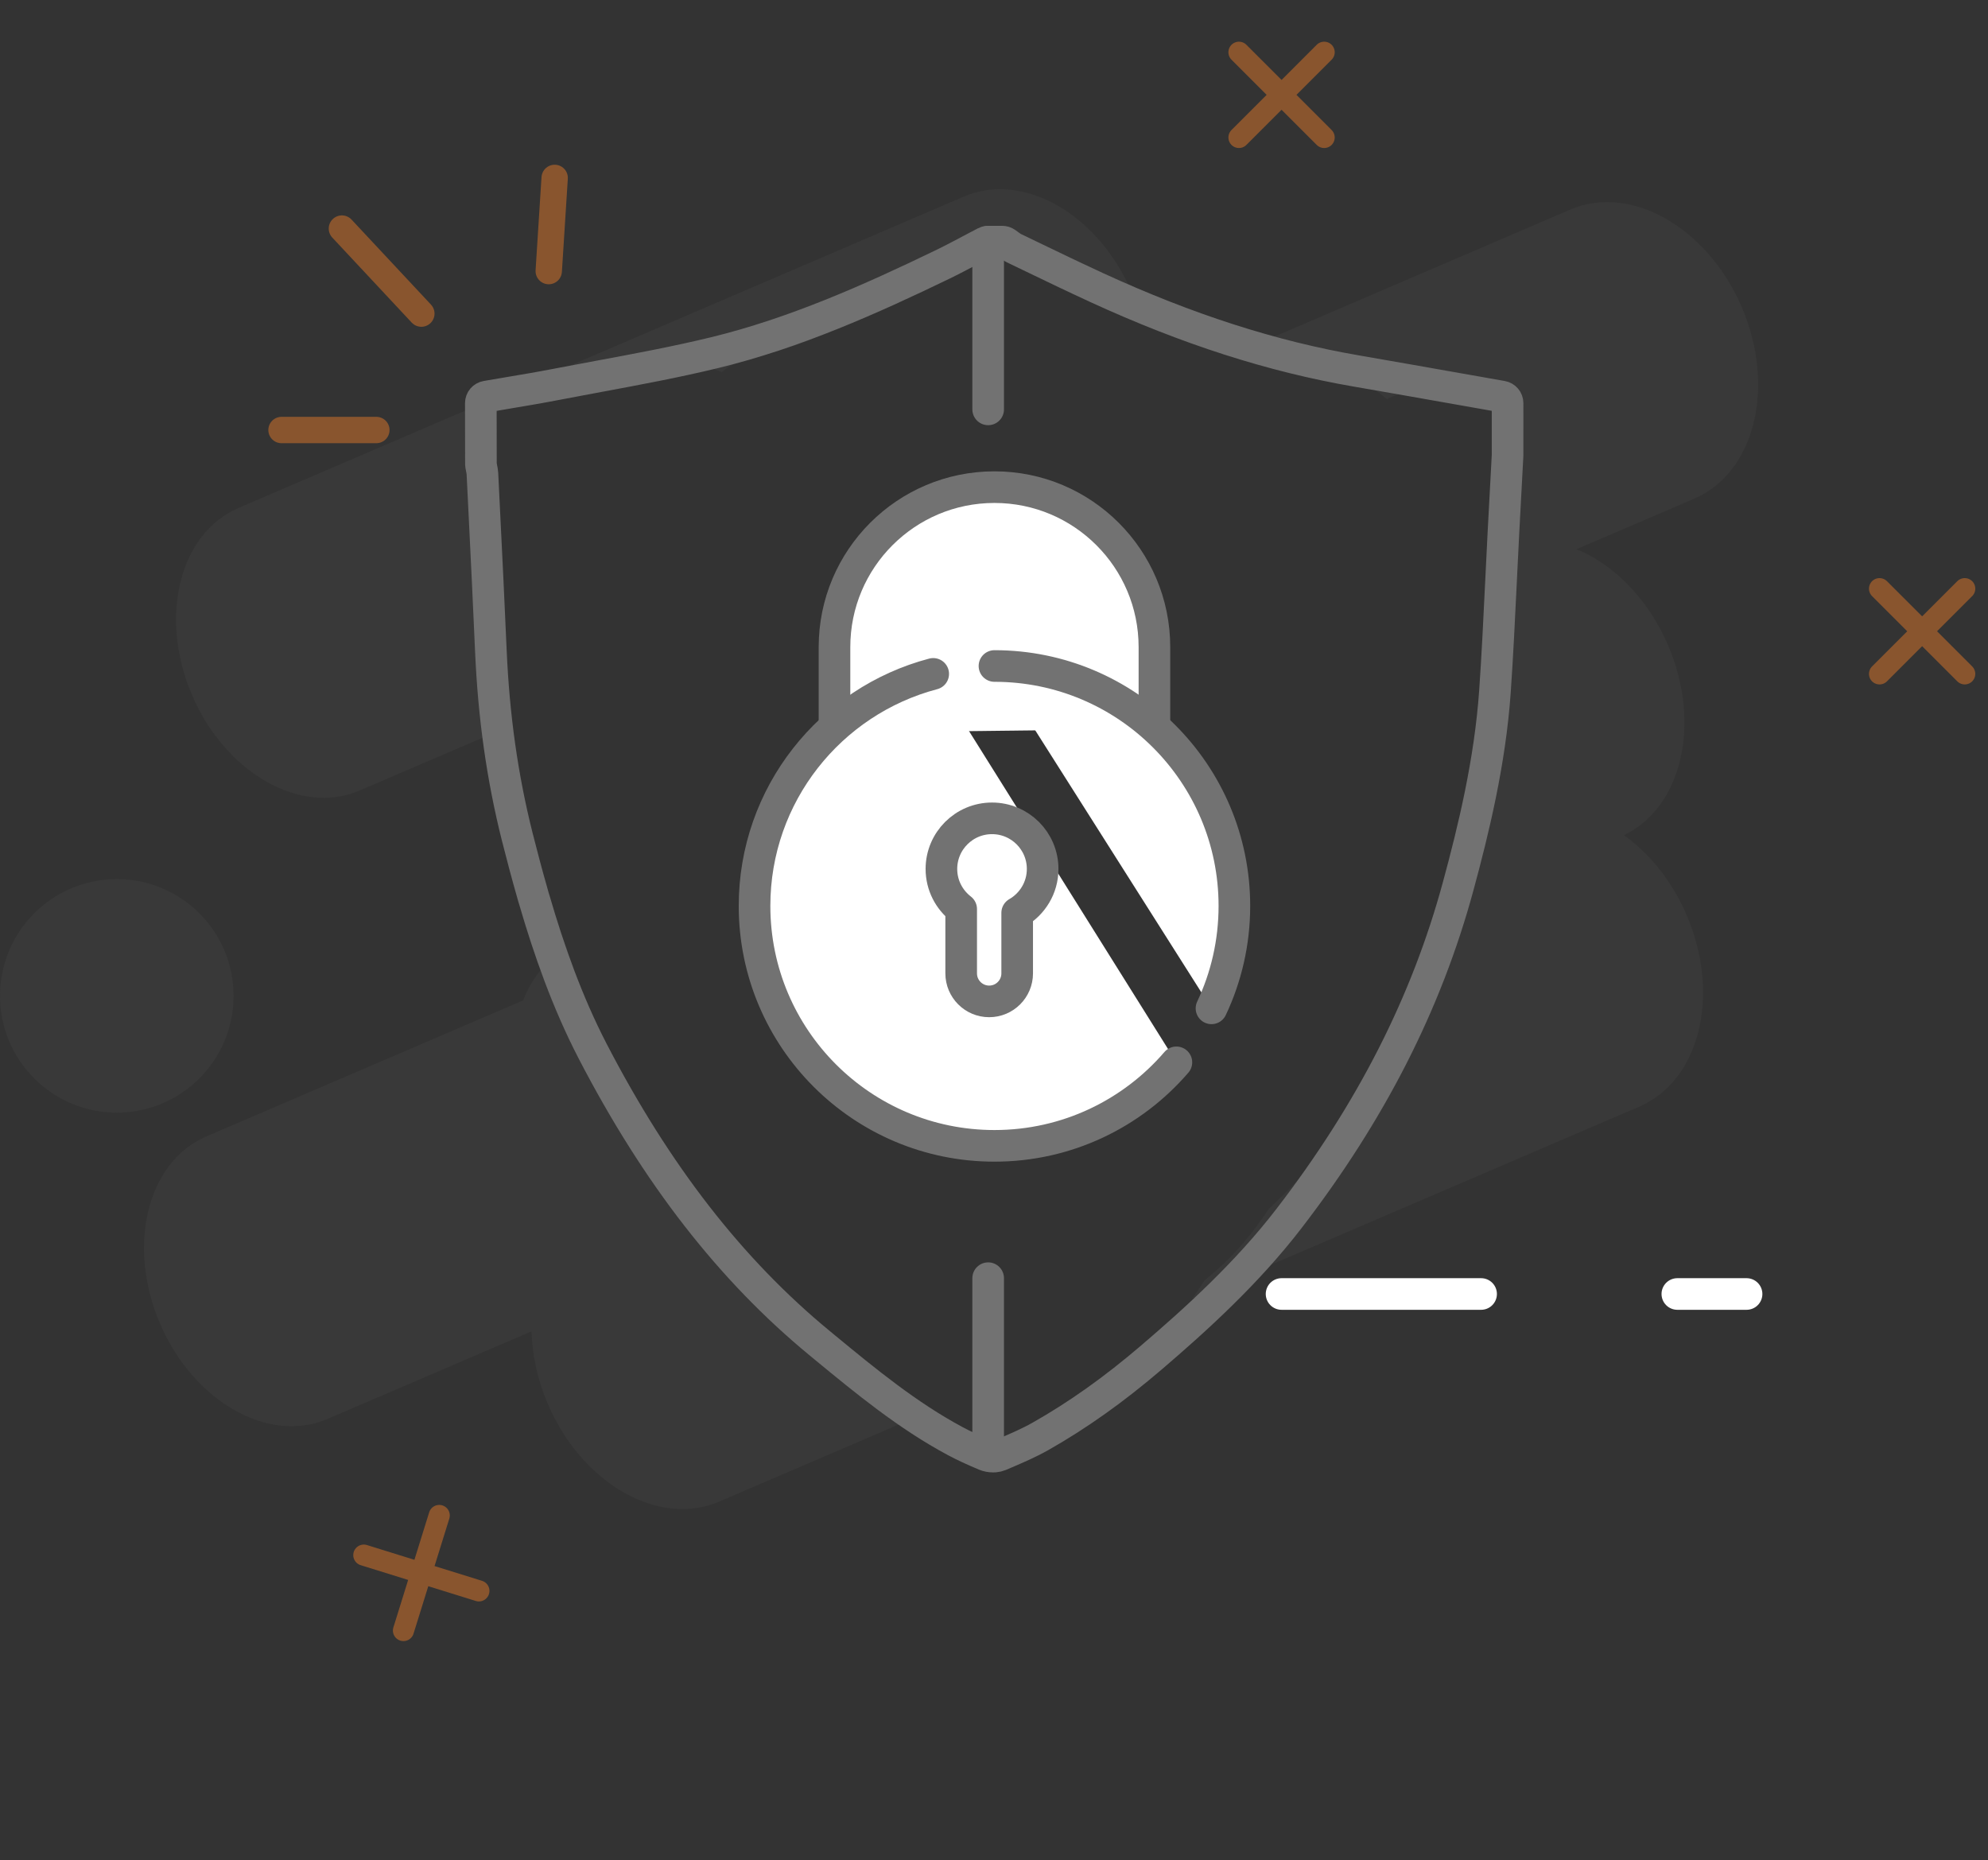<?xml version="1.0" encoding="utf-8"?>
<!-- Generator: Adobe Illustrator 16.0.0, SVG Export Plug-In . SVG Version: 6.00 Build 0)  -->
<!DOCTYPE svg PUBLIC "-//W3C//DTD SVG 1.1//EN" "http://www.w3.org/Graphics/SVG/1.1/DTD/svg11.dtd">
<svg version="1.1" id="Layer_1" xmlns="http://www.w3.org/2000/svg" xmlns:xlink="http://www.w3.org/1999/xlink" x="0px" y="0px"
	 width="377.257px" height="353px" viewBox="0 0 377.257 353" enable-background="new 0 0 377.257 353" xml:space="preserve">
<rect x="0" y="0" width="377.257" height="353" fill="#333333" stroke="none"/>
<path opacity="0.1" fill="#727272" d="M214.732,55.385c-6.355-14.804-20.594-22.902-31.804-18.091L45.242,96.4
	c-11.21,4.813-15.146,20.714-8.792,35.518c6.355,14.803,20.594,22.902,31.805,18.091l28.896-12.404
	c-1.479-3.775-2.307-7.857-2.325-12.105c-0.008-1.982-0.062-3.956-0.173-5.926c-0.018-0.074-0.032-0.148-0.05-0.222
	c-0.05-0.075-0.092-0.151-0.144-0.226c-5.579-8.099-5.957-18.763-2.735-28.029C91.43,89.962,91.318,88.793,91.15,87
	c0.008-2.637,0.673-5.094,1.994-7.372c0.761-0.985,1.522-1.971,2.284-2.956c2.727-2.727,6.47-4.278,10.328-4.278
	c0.483,0,0.965,0.024,1.443,0.072c9.01-4.971,20.291-5.991,29.764-1.845c1.534-1.298,3.351-2.261,5.411-2.706
	c7.309-1.578,13.205-3.848,19.575-7.462c6.173-3.503,12.155-8.377,19.128-10.235c12.563-3.348,24.261,3.131,35.092,9.117
	C215.768,58.016,215.295,56.696,214.732,55.385z"/>
<path opacity="0.1" fill="#727272" d="M165.949,261.986c-3.799-2.492-7.188-5.692-9.237-9.361c-1.725-0.742-3.431-1.584-5.112-2.538
	c-9.646-5.477-17.389-13.947-23.187-23.299c-3.993-6.439-7.013-13.362-9.739-20.423c-5.169-8.342-8.878-17.155-11.156-26.523
	c-3.75,2.192-6.55,5.707-8.256,10.007l-60.104,25.803c-11.21,4.811-15.146,20.712-8.792,35.518
	c6.354,14.802,20.595,22.902,31.805,18.089l38.698-16.611c0.116,4.465,1.114,9.177,3.092,13.786
	c6.502,15.146,21.072,23.434,32.542,18.51l39.737-17.059c-1.933-0.68-3.814-1.534-5.609-2.586
	C168.944,264.311,167.387,263.196,165.949,261.986z"/>
<path opacity="0.1" fill="#727272" d="M330.528,58.283c-6.503-15.146-21.071-23.434-32.542-18.51l-62.091,26.655
	c3.302,0.455,6.608,0.902,9.871,1.58c6.281,1.304,12.76,3.681,17.418,7.738c0.965-0.482,1.953-0.942,2.998-1.117
	c0.426-0.072,0.804-0.135,1.157-0.193c1.947-0.975,4.124-1.541,6.418-1.541c7.962,0,14.606,6.644,14.606,14.606
	c0,1.423-0.233,2.795-0.627,4.102c0.08,0.624,0.134,1.254,0.127,1.898c-0.198,19.097-5.133,38.409-8.679,57.121
	c-1.568,8.279-3.8,16.538-7.218,24.191c-0.843,4.287-1.849,8.528-3.418,12.612c-5.294,13.782-11.919,25.703-22.207,36.463
	c-1.82,1.904-3.707,3.745-5.605,5.576c-2.833,4.275-6.111,8.281-9.783,11.492c-0.791,0.691-1.604,1.39-2.435,2.086
	c-0.71,1.196-1.486,2.335-2.334,3.401L311.08,210c11.47-4.922,15.498-21.193,8.996-36.339c-2.784-6.483-7.047-11.704-11.91-15.175
	c10.991-5.239,14.759-21.182,8.376-36.05c-3.786-8.818-10.307-15.306-17.357-18.22l22.348-9.594
	C333.003,89.698,337.03,73.429,330.528,58.283z"/>
<g>
	
		<path fill="#FFFFFF" stroke="#727272" stroke-width="6" stroke-linecap="round" stroke-linejoin="round" stroke-miterlimit="10" d="
		M158.359,139.035v-16.237c0-16.765,13.59-30.356,30.357-30.356l0,0c16.765,0,30.356,13.591,30.356,30.356v15.532"/>
	
		<path fill="#FFFFFF" stroke="#727272" stroke-width="6" stroke-linecap="round" stroke-linejoin="round" stroke-miterlimit="10" d="
		M188.715,126.383c25.146,0,45.53,20.385,45.53,45.53c-0.001,6.951-1.559,13.54-4.345,19.434"/>
	
		<path fill="#FFFFFF" stroke="#727272" stroke-width="6" stroke-linecap="round" stroke-linejoin="round" stroke-miterlimit="10" d="
		M223.24,201.594c-8.351,9.703-20.72,15.848-34.525,15.848c-25.144,0-45.529-20.386-45.529-45.529
		c0-21.128,14.393-38.896,33.908-44.033"/>
	<path fill="#FFFFFF" d="M182.151,171.157c-1.067-1.395-1.669-3.113-1.669-4.939c0-4.54,3.695-8.233,8.233-8.233
		c4.538,0,8.232,3.693,8.232,8.233c0,3.125-1.765,5.941-4.609,7.345c-0.676,0.336-1.097,1.02-1.097,1.771v11.124
		c0,1.393-1.135,2.526-2.526,2.526c-1.393,0-2.528-1.134-2.528-2.526v-11.124c0-0.751-0.429-1.435-1.096-1.771
		C183.907,172.978,182.912,172.15,182.151,171.157"/>
	<g>
		
			<path fill="#FFFFFF" stroke="#727272" stroke-width="6" stroke-linecap="round" stroke-linejoin="round" stroke-miterlimit="10" d="
			M188.255,155.292c-5.305,0-9.606,4.3-9.606,9.605c0,3.098,1.473,5.846,3.751,7.604v12.212c0,2.936,2.379,5.315,5.314,5.315
			c2.935,0,5.314-2.379,5.314-5.315v-11.487c2.884-1.659,4.831-4.763,4.831-8.329C197.86,159.593,193.56,155.292,188.255,155.292z"
			/>
	</g>
</g>
<path fill="#FFFFFF" stroke="#717171" stroke-width="4" stroke-miterlimit="10" d="M436.891,97"/>
<circle opacity="0.1" fill="#727272" cx="22.164" cy="188.982" r="22.159"/>
<line fill="#FFFFFF" stroke="#FFFFFF" stroke-width="6" stroke-linecap="round" stroke-linejoin="round" stroke-miterlimit="10" x1="243.198" y1="245.553" x2="281.064" y2="245.553"/>
<line fill="#FFFFFF" stroke="#FFFFFF" stroke-width="6" stroke-linecap="round" stroke-linejoin="round" stroke-miterlimit="10" x1="318.304" y1="245.553" x2="331.441" y2="245.553"/>
<g>
	<path fill="none" stroke="#727272" stroke-width="6" stroke-linecap="round" stroke-linejoin="round" stroke-miterlimit="10" d="
		M285.042,75.258l-8.302-1.465c-6.45-1.142-12.901-2.281-19.356-3.394c-15.953-2.746-32.049-7.915-49.217-15.803
		c-4.255-1.958-8.473-3.99-12.695-6.026l-3.069-1.478c-0.333-0.16-0.634-0.395-0.94-0.616c-0.183-0.138-0.369-0.273-0.556-0.401
		c-0.209-0.143-0.458-0.219-0.714-0.219h-1.526h-1.145c-0.201,0-0.402,0.047-0.583,0.142l-2.547,1.342
		c-1.872,0.992-3.742,1.989-5.653,2.909c-13.396,6.468-27.891,12.964-43.092,16.661c-7.305,1.776-14.853,3.18-22.152,4.535
		c-2.712,0.502-5.423,1.008-8.13,1.531c-2.966,0.573-5.948,1.075-8.929,1.575l-4.14,0.704c-0.607,0.104-1.051,0.63-1.051,1.248
		l0.019,11.653L91.38,88.8c0.072,0.355,0.145,0.712,0.166,1.067l0.371,7.556c0.429,8.649,0.856,17.295,1.228,25.948
		c0.543,12.581,2.179,24.166,5.01,35.415c0.878,3.48,1.846,7.135,2.917,10.868c0.099,0.394,0.218,0.786,0.343,1.172
		c2.742,9.407,6.219,19.322,11.06,28.668c12.127,23.392,26.209,41.508,43.062,55.388l1.002,0.827
		c7.715,6.357,15.696,12.931,24.785,17.791c1.578,0.842,3.311,1.65,5.616,2.617c0.459,0.192,0.999,0.296,1.521,0.296
		c0.068,0,0.135-0.004,0.203-0.009h0.003c0.035,0,0.073-0.002,0.111-0.003c0.355-0.032,0.665-0.104,0.946-0.225l1.047-0.447
		c2.211-0.948,4.502-1.929,6.65-3.145c7.101-4.017,14.009-8.926,21.12-15.017c8.389-7.18,18.044-15.915,26.026-26.283
		c15.61-20.281,26.126-40.92,32.144-63.096c2.934-10.804,6.052-23.647,6.983-36.985c0.474-6.835,0.811-13.785,1.133-20.509
		c0.154-3.196,0.308-6.39,0.474-9.584l0.786-14.688V76.5C286.087,75.889,285.644,75.365,285.042,75.258z"/>
</g>
<line fill="#FFFFFF" stroke="#727272" stroke-width="6" stroke-linecap="round" stroke-linejoin="round" stroke-miterlimit="10" x1="187.521" y1="45.857" x2="187.521" y2="77.684"/>
<line fill="#FFFFFF" stroke="#727272" stroke-width="6" stroke-linecap="round" stroke-linejoin="round" stroke-miterlimit="10" x1="187.521" y1="242.553" x2="187.521" y2="274.379"/>
<line opacity="0.5" fill="#FFFFFF" stroke="#E1782B" stroke-width="5" stroke-linecap="round" stroke-linejoin="round" stroke-miterlimit="10" x1="53.421" y1="81.602" x2="71.421" y2="81.602"/>
<line opacity="0.5" fill="#FFFFFF" stroke="#E1782B" stroke-width="5" stroke-linecap="round" stroke-linejoin="round" stroke-miterlimit="10" x1="79.959" y1="59.512" x2="64.883" y2="43.375"/>
<line opacity="0.5" fill="#FFFFFF" stroke="#E1782B" stroke-width="5" stroke-linecap="round" stroke-linejoin="round" stroke-miterlimit="10" x1="104.133" y1="51.443" x2="105.257" y2="33.76"/>
<path opacity="0.5" fill="#FFFFFF" stroke="#E1782B" stroke-width="4" stroke-linecap="round" stroke-linejoin="round" stroke-miterlimit="10" d="
	M356.67,111.706l16.174,16.173 M356.67,127.88l16.174-16.175 M364.757,119.792"/>
<path opacity="0.5" fill="#FFFFFF" stroke="#E1782B" stroke-width="4" stroke-linecap="round" stroke-linejoin="round" stroke-miterlimit="10" d="
	M235.111,9.914l16.174,16.173 M235.111,26.087l16.174-16.175 M243.198,18"/>
<path opacity="0.5" fill="#FFFFFF" stroke="#E1782B" stroke-width="4" stroke-linecap="round" stroke-linejoin="round" stroke-miterlimit="10" d="
	M83.354,287.58l-6.791,21.84 M69.038,295.104l21.843,6.791 M79.959,298.5"/>
</svg>
